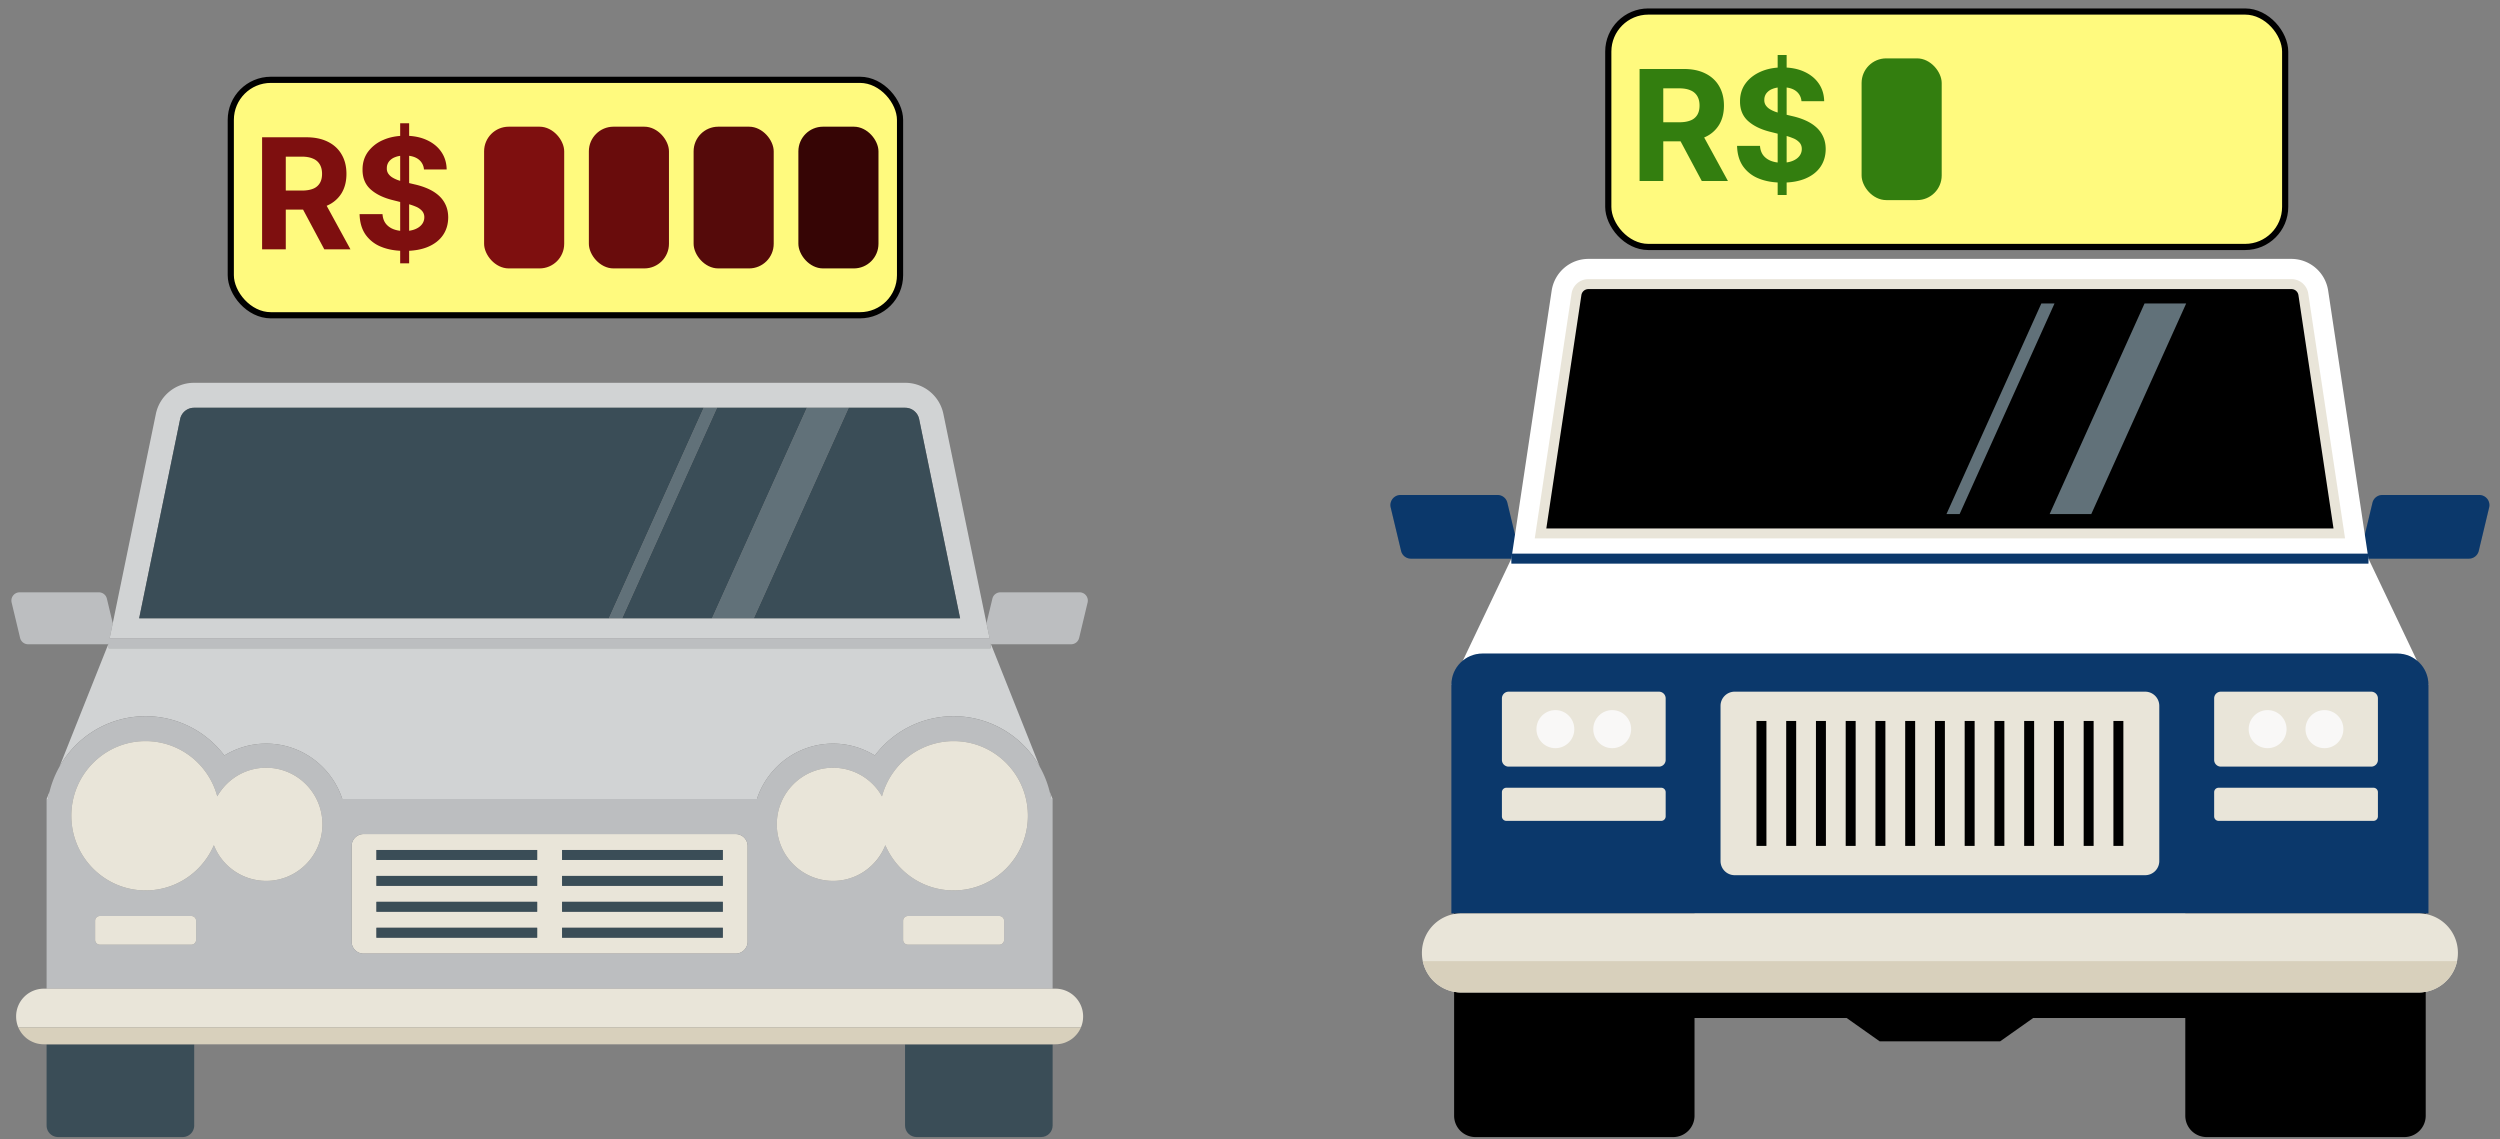 <svg width="169" height="77" fill="none" xmlns="http://www.w3.org/2000/svg">
  <rect width="100%" height="100%" fill="#808080" stroke="none"/>
  <path d="M150.509 65.473h-38.742v3.344h38.742v-3.344Z" fill="#000" />
  <path d="M102.801 37.764h-7.427a.681.681 0 0 1-.661-.524l-.702-2.934a.683.683 0 0 1 .662-.844h6.563a.68.68 0 0 1 .661.524l.904 3.778Z" fill="#0E4686" />
  <path d="M102.801 37.764h-7.427a.681.681 0 0 1-.661-.524l-.702-2.934a.683.683 0 0 1 .662-.844h6.563a.68.68 0 0 1 .661.524l.904 3.778Z" fill="#000" fill-opacity=".2" />
  <path d="M159.475 37.764h7.427a.683.683 0 0 0 .662-.524l.702-2.934a.684.684 0 0 0-.662-.844h-6.563a.682.682 0 0 0-.662.524l-.904 3.778Z" fill="#0E4686" />
  <path d="M159.475 37.764h7.427a.683.683 0 0 0 .662-.524l.702-2.934a.684.684 0 0 0-.662-.844h-6.563a.682.682 0 0 0-.662.524l-.904 3.778Z" fill="#000" fill-opacity=".2" />
  <path d="M113.107 76.866H99.741a1.443 1.443 0 0 1-1.443-1.443V61.741h16.252v13.682c0 .797-.646 1.443-1.443 1.443ZM149.169 76.866h13.367c.796 0 1.442-.646 1.442-1.443V61.741h-16.252v13.682c0 .797.646 1.443 1.443 1.443Z" fill="#000" />
  <path d="M164.161 46.285H98.116l4.054-8.52h57.937l4.054 8.52Z" fill="#fff" />
  <path d="M164.161 61.742H98.116V46.28c0-1.16.94-2.1 2.101-2.1h61.843c1.16 0 2.101.94 2.101 2.1v15.462Z" fill="#0E4686" />
  <path d="M164.161 61.742H98.116V46.28c0-1.16.94-2.1 2.101-2.1h61.843c1.16 0 2.101.94 2.101 2.1v15.462Z" fill="#000" fill-opacity=".2" />
  <path d="M154.898 17.501h-47.52c-1.244 0-2.3.914-2.486 2.15l-2.722 18.113h57.936l-2.722-18.113a2.518 2.518 0 0 0-2.486-2.15Z" fill="#fff" />
  <path d="m104.141 36.06 2.427-16.154a.816.816 0 0 1 .81-.7h47.52c.408 0 .749.294.81.7l2.428 16.154h-53.995Z" fill="#000" />
  <path d="M163.487 67.092H98.79a2.668 2.668 0 0 1-2.669-2.668v-.014a2.668 2.668 0 0 1 2.669-2.668h64.697a2.668 2.668 0 0 1 2.668 2.668v.014a2.668 2.668 0 0 1-2.668 2.668Z" fill="#E9E5D9" />
  <path d="M96.18 64.972a2.665 2.665 0 0 0 2.603 2.12h64.71c1.28 0 2.349-.909 2.603-2.12H96.18Z" fill="#D8D0BC" />
  <path d="M145.011 59.163h-27.746a.957.957 0 0 1-.957-.957V47.714c0-.528.429-.957.957-.957h27.746c.528 0 .957.429.957.957v10.492a.957.957 0 0 1-.957.957Z" fill="#E9E5D9" />
  <path d="M119.41 48.737h-.673v8.446h.673v-8.446ZM121.421 48.737h-.674v8.446h.674v-8.446ZM123.432 48.737h-.674v8.446h.674v-8.446ZM125.442 48.737h-.673v8.446h.673v-8.446ZM127.453 48.737h-.673v8.446h.673v-8.446ZM129.464 48.737h-.673v8.446h.673v-8.446ZM131.475 48.737h-.673v8.446h.673v-8.446ZM133.485 48.737h-.673v8.446h.673v-8.446ZM135.496 48.737h-.673v8.446h.673v-8.446ZM137.507 48.737h-.673v8.446h.673v-8.446ZM139.518 48.737h-.673v8.446h.673v-8.446ZM141.529 48.737h-.673v8.446h.673v-8.446ZM143.54 48.737h-.673v8.446h.673v-8.446Z" fill="#000" />
  <path d="M112.145 51.824h-10.162a.454.454 0 0 1-.454-.454v-4.159c0-.25.204-.454.454-.454h10.162c.251 0 .454.203.454.454v4.16c0 .25-.203.453-.454.453ZM112.297 55.491h-10.466a.302.302 0 0 1-.302-.301v-1.637c0-.167.136-.302.302-.302h10.466c.167 0 .302.135.302.302v1.637a.302.302 0 0 1-.302.301Z" fill="#E9E5D9" />
  <path d="M106.424 49.29c0 .711-.573 1.287-1.28 1.287-.707 0-1.28-.576-1.28-1.287 0-.71.573-1.287 1.28-1.287.707 0 1.28.577 1.28 1.287ZM110.265 49.29c0 .711-.573 1.287-1.28 1.287-.707 0-1.28-.576-1.28-1.287 0-.71.573-1.287 1.28-1.287.707 0 1.28.577 1.28 1.287Z" fill="#F9F8F7" />
  <path d="M150.131 51.824h10.162a.454.454 0 0 0 .454-.454v-4.159a.454.454 0 0 0-.454-.454h-10.162a.454.454 0 0 0-.454.454v4.16c0 .25.204.453.454.453ZM149.979 55.491h10.466a.302.302 0 0 0 .302-.301v-1.637a.302.302 0 0 0-.302-.302h-10.466a.302.302 0 0 0-.302.302v1.637c0 .166.136.301.302.301Z" fill="#E9E5D9" />
  <path d="M157.133 50.577c.707 0 1.28-.576 1.28-1.287 0-.71-.573-1.287-1.28-1.287-.707 0-1.281.577-1.281 1.287 0 .711.574 1.287 1.281 1.287ZM153.292 50.577c.707 0 1.28-.576 1.28-1.287 0-.71-.573-1.287-1.28-1.287-.707 0-1.281.577-1.281 1.287 0 .711.574 1.287 1.281 1.287Z" fill="#F9F8F7" />
  <path d="M160.106 37.428H102.17v.672h57.936v-.672Z" fill="#0E4686" />
  <path d="M160.106 37.428H102.17v.672h57.936v-.672Z" fill="#000" fill-opacity=".2" />
  <path d="M158.526 36.396H103.75l2.486-16.54a1.149 1.149 0 0 1 1.142-.987h47.52a1.15 1.15 0 0 1 1.142.987l2.486 16.54Zm-53.995-.673h53.214l-2.37-15.767a.481.481 0 0 0-.477-.414h-47.52a.48.48 0 0 0-.477.414l-2.37 15.767Z" fill="#E9E5D9" />
  <path d="M135.213 70.392h-8.15l-2.963-2.093h14.076l-2.963 2.093Z" fill="#000" />
  <path d="m141.371 34.75 6.414-14.234h-2.814l-6.415 14.233h2.815ZM132.471 34.75l6.414-14.234h-.891l-6.412 14.233h.889Z" fill="#617179" />
  <path d="m72.95 43.125.572-2.395a.558.558 0 0 0-.54-.689h-5.357a.556.556 0 0 0-.54.428l-.399 1.666.21 1.01H7.413l.21-1.01-.398-1.666a.556.556 0 0 0-.54-.428H1.326a.558.558 0 0 0-.54.69l.573 2.394c.06.25.283.427.54.427h5.417l.027-.069v.338h59.62v-.338l.028.068v.001h5.417c.257 0 .48-.176.54-.427Z" fill="#BCBEC0" />
  <path d="M61.18 76.085c0 .431.35.78.781.78h8.417c.431 0 .78-.349.78-.78v-5.49h-9.977v5.49Z" fill="#3A4D57" />
  <path d="m71.157 54.013-.198-.501v-.001c.04.165.074.332.103.502h.095ZM66.965 43.483v.338H7.344v-.338l-.027.068v.001l-3.295 8.275a6.67 6.67 0 0 1 11.146-.757 5.374 5.374 0 0 1 2.823-.802c2.402 0 4.436 1.57 5.15 3.744h28.026c.715-2.174 2.748-3.744 5.15-3.744 1.036 0 2 .297 2.823.803a6.67 6.67 0 0 1 11.147.756l-3.295-8.275v-.001l-.027-.068Z" fill="#D1D3D4" />
  <path d="M49.725 56.383H24.583a.814.814 0 0 0-.814.814v6.453c0 .45.364.815.815.815h25.141c.45 0 .815-.365.815-.815v-6.453a.814.814 0 0 0-.815-.814Zm-13.412 7.006H25.446v-.672h10.867v.672Zm0-1.754H25.446v-.672h10.867v.672Zm0-1.75H25.446v-.673h10.867v.673Zm0-1.751H25.446v-.676h10.867v.676Zm12.55 5.255H37.996v-.672h10.867v.672Zm0-1.754H37.996v-.672h10.867v.672Zm0-1.75H37.996v-.673h10.867v.673Zm0-1.751H37.996v-.676h10.867v.676Z" fill="#E9E5D9" />
  <path d="M48.863 57.458H37.996v.676h10.867v-.676ZM48.863 59.212H37.996v.672h10.867v-.672ZM48.863 60.963H37.996v.672h10.867v-.672ZM48.863 62.717H37.996v.672h10.867v-.672Z" fill="#3A4D57" />
  <path d="M64.465 48.417a6.67 6.67 0 0 0-5.325 2.654 5.372 5.372 0 0 0-2.822-.803c-2.403 0-4.436 1.57-5.151 3.744H23.142c-.715-2.174-2.749-3.744-5.15-3.744-1.036 0-2 .297-2.823.803a6.67 6.67 0 0 0-5.325-2.654 6.684 6.684 0 0 0-5.822 3.41 6.704 6.704 0 0 0-.775 2.185H3.15v12.823h68.006V54.012h-.096a6.69 6.69 0 0 0-.775-2.185 6.682 6.682 0 0 0-5.821-3.41ZM9.844 50.1a5 5 0 0 1 4.042 2.063c.364.496.637 1.06.8 1.671a3.797 3.797 0 0 1 3.305-1.934c2.101 0 3.804 1.712 3.804 3.825 0 2.112-1.703 3.824-3.804 3.824-1.604 0-2.974-1-3.533-2.413a5.055 5.055 0 0 1-1.027 1.54 4.99 4.99 0 0 1-3.587 1.518c-2.773 0-5.02-2.26-5.02-5.047 0-2.788 2.247-5.047 5.02-5.047Zm3.412 13.437a.323.323 0 0 1-.323.324H6.755a.323.323 0 0 1-.324-.324v-1.29c0-.178.145-.323.324-.323h6.178c.178 0 .323.145.323.323v1.29Zm37.284.114c0 .45-.365.815-.815.815H24.583a.814.814 0 0 1-.814-.815v-6.453c0-.45.364-.815.815-.815h25.141c.45 0 .815.365.815.815v6.453Zm17.337-.114a.323.323 0 0 1-.323.324h-6.178a.323.323 0 0 1-.323-.324v-1.29c0-.178.144-.323.323-.323h6.178c.178 0 .323.145.323.323v1.29Zm-3.412-3.343a4.99 4.99 0 0 1-3.587-1.519 5.053 5.053 0 0 1-1.027-1.538 3.803 3.803 0 0 1-3.533 2.412c-2.101 0-3.804-1.712-3.804-3.825 0-2.112 1.703-3.824 3.804-3.824 1.416 0 2.65.78 3.304 1.934a5.028 5.028 0 0 1 .801-1.671 5 5 0 0 1 4.043-2.063c2.772 0 5.02 2.26 5.02 5.047 0 2.788-2.248 5.047-5.021 5.047Z" fill="#BCBEC0" />
  <path d="M67.554 61.923h-6.178a.323.323 0 0 0-.324.323v1.29c0 .179.145.323.324.323h6.178a.323.323 0 0 0 .323-.323v-1.29a.323.323 0 0 0-.323-.323ZM64.465 50.099a5 5 0 0 0-4.043 2.063 5.03 5.03 0 0 0-.8 1.671 3.797 3.797 0 0 0-3.305-1.934c-2.1 0-3.804 1.712-3.804 3.825 0 2.112 1.703 3.824 3.804 3.824 1.605 0 2.974-1 3.533-2.413a5.055 5.055 0 0 0 1.027 1.54 4.991 4.991 0 0 0 3.587 1.518c2.773 0 5.021-2.26 5.021-5.047 0-2.788-2.247-5.047-5.02-5.047Z" fill="#E9E5D9" />
  <path d="M37.154 43.145h29.743l-.21-1.01-2.913-14.147a2.63 2.63 0 0 0-2.575-2.11H13.11c-1.247 0-2.323.88-2.575 2.11L7.622 42.135l-.21 1.01h29.742ZM12.176 28.33a.96.96 0 0 1 .933-.765H61.2a.96.96 0 0 1 .934.765l2.77 13.468H9.406l2.77-13.468Z" fill="#D1D3D4" />
  <path d="m64.903 41.797-2.77-13.468a.96.96 0 0 0-.934-.764h-3.833l-6.414 14.232h13.95ZM41.163 41.797l6.411-14.232H13.11a.96.96 0 0 0-.933.764l-2.77 13.468h31.757ZM48.137 41.797l6.414-14.232h-6.085l-6.414 14.232h6.085ZM3.15 76.085c0 .431.35.78.78.78h8.418c.43 0 .78-.349.78-.78v-5.49H3.15v5.49Z" fill="#3A4D57" />
  <path d="m3.35 53.511-.198.502h.095c.029-.17.063-.337.104-.502Z" fill="#D1D3D4" />
  <path d="M36.313 57.458H25.446v.676h10.867v-.676ZM36.313 59.212H25.446v.672h10.867v-.672ZM36.313 60.963H25.446v.672h10.867v-.672ZM36.313 62.717H25.446v.672h10.867v-.672Z" fill="#3A4D57" />
  <path d="M3.152 66.835h-.19a1.873 1.873 0 0 0-1.872 1.876v.008c0 .261.053.51.15.738h71.828c.098-.228.151-.477.151-.738v-.008a1.873 1.873 0 0 0-1.872-1.876H3.152Z" fill="#E9E5D9" />
  <path d="M1.24 69.457c0 .003.004.006.004.009.02.044.041.092.065.136.095.178.216.338.361.474.027.03.057.056.09.08l.017.018c.044.035.089.068.136.1.062.042.125.08.19.11.041.024.086.045.13.062a1.683 1.683 0 0 0 .347.11h.009c.047.012.098.018.145.024l.068.009c.05.003.104.006.157.006H71.35c.054 0 .108-.003.158-.006l.068-.01c.047-.005.098-.011.145-.023h.01a1.674 1.674 0 0 0 .476-.172c.065-.03.127-.068.19-.11.047-.032.092-.065.136-.1l.018-.018a.574.574 0 0 0 .089-.08 1.83 1.83 0 0 0 .361-.474c.024-.044.045-.092.065-.136 0-.003.003-.006.003-.01H1.241Z" fill="#D8D0BC" />
  <path d="M12.933 61.923H6.755a.323.323 0 0 0-.324.323v1.29c0 .179.145.323.324.323h6.178a.323.323 0 0 0 .323-.323v-1.29a.323.323 0 0 0-.323-.323ZM9.844 60.193a4.99 4.99 0 0 0 3.587-1.519c.43-.442.78-.962 1.027-1.538a3.803 3.803 0 0 0 3.533 2.412c2.1 0 3.804-1.712 3.804-3.825 0-2.112-1.703-3.824-3.804-3.824-1.417 0-2.65.78-3.304 1.934a5.031 5.031 0 0 0-.801-1.671 5 5 0 0 0-4.043-2.063c-2.772 0-5.02 2.26-5.02 5.047 0 2.788 2.248 5.047 5.02 5.047Z" fill="#E9E5D9" />
  <path d="m50.951 41.797 6.415-14.232H54.55l-6.414 14.232h2.814ZM42.052 41.797l6.414-14.232h-.892l-6.411 14.232h.889Z" fill="#617179" />
  <rect x="108.72" y=".779" width="45.758" height="15.916" rx="2.708" fill="#FFFA7E" />
  <rect x="108.72" y=".779" width="45.758" height="15.916" rx="2.708" stroke="#000" stroke-width=".417" />
  <path d="M110.836 12.237V4.663h2.988c.572 0 1.06.102 1.465.307.406.202.716.49.928.861.214.37.322.805.322 1.306 0 .503-.109.935-.326 1.298a2.11 2.11 0 0 1-.943.828c-.409.193-.905.289-1.486.289h-2.001V8.265h1.742c.305 0 .559-.042.761-.126a.906.906 0 0 0 .452-.377c.101-.168.151-.376.151-.625 0-.252-.05-.464-.151-.636a.934.934 0 0 0-.455-.392c-.202-.091-.458-.137-.766-.137h-1.08v6.265h-1.601Zm4.09-3.447 1.883 3.447h-1.768l-1.842-3.447h1.727Zm5.244 4.393V3.716h.607v9.467h-.607Zm1.609-6.342a.938.938 0 0 0-.381-.695c-.224-.165-.529-.248-.913-.248-.262 0-.482.037-.662.11a.939.939 0 0 0-.415.3.725.725 0 0 0-.14.437.62.62 0 0 0 .085.355.888.888 0 0 0 .263.262c.11.072.239.135.384.189.146.052.301.096.466.133l.681.163c.33.074.633.172.909.296.276.123.516.275.718.455.202.18.358.392.469.636.114.244.172.524.174.84-.002.463-.121.864-.355 1.205-.232.338-.567.6-1.006.787-.436.185-.962.278-1.579.278-.611 0-1.144-.094-1.597-.281a2.337 2.337 0 0 1-1.058-.832c-.252-.37-.383-.828-.396-1.372h1.55c.017.254.09.466.218.636.131.167.304.294.521.38.22.085.468.126.744.126.271 0 .506-.04.706-.118.202-.079.359-.189.47-.33a.76.76 0 0 0 .166-.484c0-.17-.05-.313-.152-.429a1.145 1.145 0 0 0-.436-.295 4.447 4.447 0 0 0-.699-.222l-.825-.207c-.638-.156-1.142-.399-1.512-.729-.37-.33-.554-.775-.551-1.335-.003-.458.119-.86.366-1.202.249-.343.591-.61 1.024-.802.434-.193.927-.289 1.48-.289.562 0 1.052.096 1.472.289.421.192.749.46.983.802.234.343.355.74.363 1.191h-1.535Z" fill="#337E0F" />
  <rect x="125.844" y="3.946" width="5.415" height="9.581" rx="1.666" fill="#337E0F" />
  <g style="mix-blend-mode:luminosity">
    <rect x="15.601" y="5.396" width="45.242" height="15.916" rx="2.708" fill="#FFFA7E" />
    <rect x="15.601" y="5.396" width="45.242" height="15.916" rx="2.708" stroke="#000" stroke-width=".417" />
    <path d="M17.718 16.854V9.28h2.988c.572 0 1.06.103 1.464.307.407.202.716.49.928.862.215.37.322.805.322 1.305 0 .503-.109.936-.325 1.298a2.11 2.11 0 0 1-.944.829c-.409.192-.904.288-1.486.288h-2v-1.287h1.741c.306 0 .56-.042.762-.125a.905.905 0 0 0 .451-.378c.101-.167.152-.376.152-.625 0-.251-.05-.463-.152-.636a.93.93 0 0 0-.455-.392c-.202-.09-.457-.137-.765-.137h-1.08v6.265h-1.601Zm4.09-3.446 1.882 3.446h-1.768l-1.841-3.446h1.727Zm5.244 4.393V8.334h.606V17.8h-.606Zm1.608-6.342a.936.936 0 0 0-.38-.696c-.225-.165-.53-.248-.914-.248-.261 0-.482.037-.662.111a.93.93 0 0 0-.414.3.721.721 0 0 0-.14.436.624.624 0 0 0 .084.355.888.888 0 0 0 .263.263c.11.072.239.134.384.189.146.051.301.096.466.133l.68.162c.331.074.634.173.91.296.277.124.516.275.718.455.202.18.359.392.47.636.113.244.171.524.174.84-.003.463-.121.865-.355 1.205-.232.338-.567.6-1.006.788-.437.185-.963.277-1.58.277-.61 0-1.143-.093-1.597-.28a2.34 2.34 0 0 1-1.058-.833c-.251-.37-.383-.827-.395-1.372h1.55c.016.254.09.466.217.636.13.168.305.295.522.381.22.084.467.126.743.126.271 0 .507-.04.706-.118.203-.08.36-.189.47-.33a.76.76 0 0 0 .167-.484.63.63 0 0 0-.152-.429 1.15 1.15 0 0 0-.436-.296 4.44 4.44 0 0 0-.7-.222l-.824-.207c-.639-.155-1.143-.398-1.513-.728-.37-.33-.553-.776-.55-1.335-.003-.459.119-.86.365-1.202a2.47 2.47 0 0 1 1.025-.803c.434-.192.927-.288 1.479-.288.562 0 1.053.096 1.472.288.421.193.75.46.984.803.234.342.355.74.362 1.19H28.66Z" fill="#7E0F0F" />
    <rect x="32.725" y="8.564" width="5.415" height="9.581" rx="1.666" fill="#7E0F0F" />
    <rect x="39.807" y="8.564" width="5.415" height="9.581" rx="1.666" fill="#690C0C" />
    <rect x="46.888" y="8.564" width="5.415" height="9.581" rx="1.666" fill="#550A0A" />
    <rect x="53.97" y="8.564" width="5.415" height="9.581" rx="1.666" fill="#360505" />
  </g>
</svg>